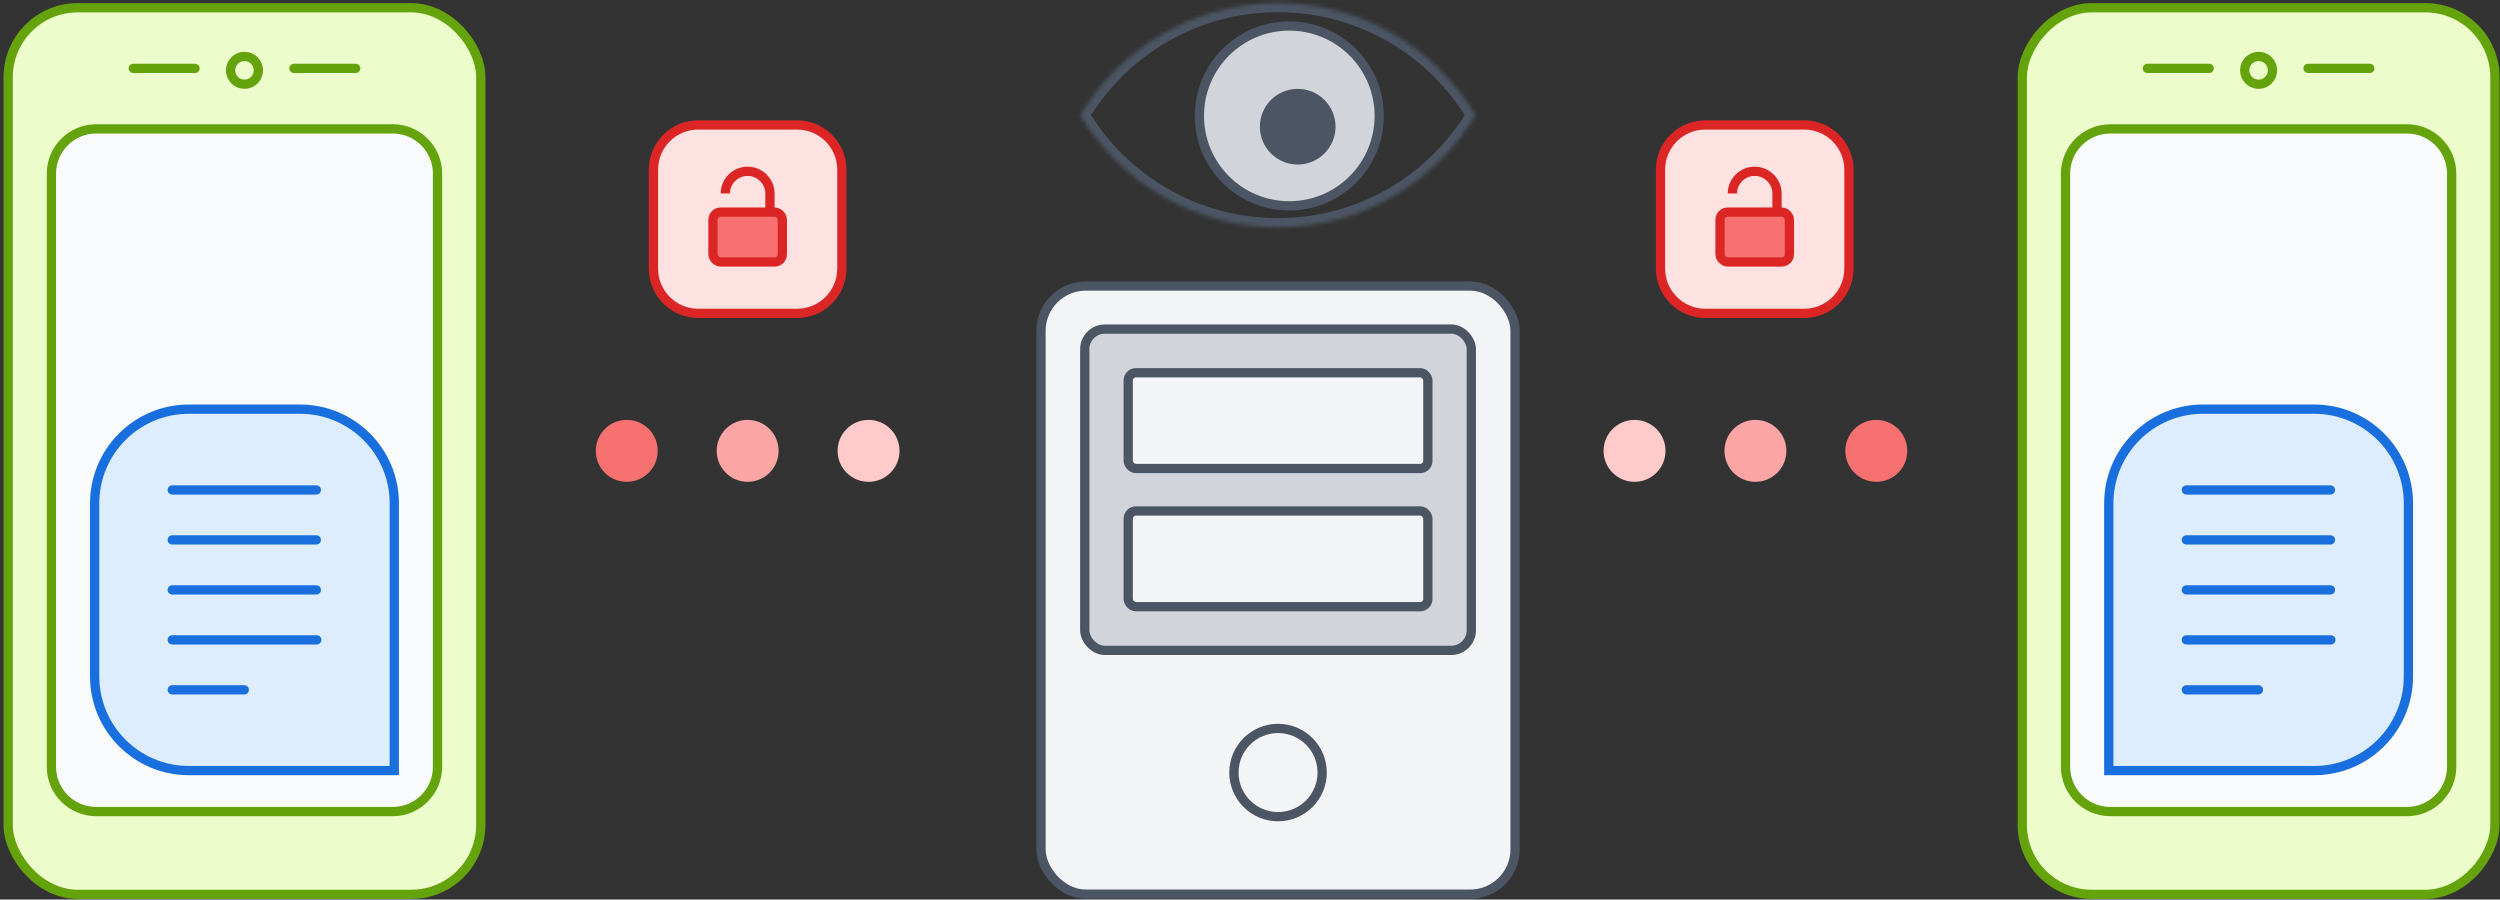 <svg width="617" height="222" viewBox="0 0 617 222" fill="none" xmlns="http://www.w3.org/2000/svg">
<rect x="0" y="0" width="617" height="222" fill="#333333" stroke="none"/>
<rect x="256.92" y="70.594" width="117" height="150.083" rx="11.055" fill="#F3F4F6" stroke="#4B5563" stroke-width="2.287"/>
<rect x="267.721" y="81.217" width="95.399" height="79.296" rx="4.956" fill="#D1D5DB" stroke="#4B5563" stroke-width="2.287"/>
<rect x="278.444" y="91.992" width="73.953" height="23.634" rx="1.906" fill="#F3F4F6" stroke="#4B5563" stroke-width="2.287"/>
<rect x="278.444" y="126.104" width="73.953" height="23.634" rx="1.906" fill="#F3F4F6" stroke="#4B5563" stroke-width="2.287"/>
<circle cx="315.42" cy="190.666" r="10.889" stroke="#4B5563" stroke-width="2.287"/>
<rect x="-1.144" y="1.144" width="116.648" height="218.81" rx="17.154" transform="matrix(-1 0 0 1 614.604 0.771)" fill="#ECFCCB" stroke="#65A30D" stroke-width="2.287"/>
<circle cx="557.423" cy="17.358" r="3.431" stroke="#65A30D" stroke-width="2.287"/>
<path d="M584.87 16.875H569.622" stroke="#65A30D" stroke-width="2.287" stroke-linecap="round" stroke-linejoin="round"/>
<path d="M545.225 16.875L529.977 16.875" stroke="#65A30D" stroke-width="2.287" stroke-linecap="round" stroke-linejoin="round"/>
<path d="M520.828 31.805H594.018C600.124 31.805 605.073 36.754 605.073 42.86V189.241C605.073 195.347 600.124 200.296 594.018 200.296H520.828C514.722 200.296 509.773 195.347 509.773 189.241V42.86C509.773 36.754 514.722 31.805 520.828 31.805Z" fill="#F9FAFB" stroke="#65A30D" stroke-width="2.287"/>
<path d="M571.147 100.98H543.7C530.858 100.98 520.447 111.391 520.447 124.233V190.181H571.147C583.989 190.181 594.4 179.77 594.4 166.928V124.233C594.4 111.391 583.989 100.98 571.147 100.98Z" fill="#DDEDFE" stroke="#196FDE" stroke-width="2.287"/>
<path d="M539.592 133.246H575.156" stroke="#196FDE" stroke-width="2.287" stroke-linecap="round" stroke-linejoin="round"/>
<path d="M539.592 145.586H575.156" stroke="#196FDE" stroke-width="2.287" stroke-linecap="round" stroke-linejoin="round"/>
<path d="M539.592 170.25H557.374" stroke="#196FDE" stroke-width="2.287" stroke-linecap="round" stroke-linejoin="round"/>
<path d="M539.592 120.917H575.156" stroke="#196FDE" stroke-width="2.287" stroke-linecap="round" stroke-linejoin="round"/>
<path d="M539.592 157.921H575.261" stroke="#196FDE" stroke-width="2.287" stroke-linecap="round" stroke-linejoin="round"/>
<rect x="2.012" y="1.915" width="116.648" height="218.81" rx="17.154" fill="#ECFCCB" stroke="#65A30D" stroke-width="2.287"/>
<circle cx="4.574" cy="4.574" r="3.431" transform="matrix(-1 0 0 1 64.911 12.784)" stroke="#65A30D" stroke-width="2.287"/>
<path d="M32.89 16.875H48.138" stroke="#65A30D" stroke-width="2.287" stroke-linecap="round" stroke-linejoin="round"/>
<path d="M72.535 16.875L87.783 16.875" stroke="#65A30D" stroke-width="2.287" stroke-linecap="round" stroke-linejoin="round"/>
<path d="M96.931 31.805H23.741C17.635 31.805 12.686 36.754 12.686 42.86V189.241C12.686 195.347 17.635 200.296 23.741 200.296H96.931C103.037 200.296 107.986 195.347 107.986 189.241V42.86C107.986 36.754 103.037 31.805 96.931 31.805Z" fill="#F9FAFB" stroke="#65A30D" stroke-width="2.287"/>
<path d="M46.613 100.98H74.059C86.902 100.98 97.313 111.391 97.313 124.233V190.181H46.613C33.771 190.181 23.36 179.77 23.36 166.928V124.233C23.36 111.391 33.77 100.98 46.613 100.98Z" fill="#DDEDFE" stroke="#196FDE" stroke-width="2.287"/>
<path d="M42.505 133.246H78.069" stroke="#196FDE" stroke-width="2.287" stroke-linecap="round" stroke-linejoin="round"/>
<path d="M42.505 145.586H78.069" stroke="#196FDE" stroke-width="2.287" stroke-linecap="round" stroke-linejoin="round"/>
<path d="M42.505 170.25H60.287" stroke="#196FDE" stroke-width="2.287" stroke-linecap="round" stroke-linejoin="round"/>
<path d="M42.505 120.917H78.069" stroke="#196FDE" stroke-width="2.287" stroke-linecap="round" stroke-linejoin="round"/>
<path d="M42.505 157.921H78.174" stroke="#196FDE" stroke-width="2.287" stroke-linecap="round" stroke-linejoin="round"/>
<circle cx="433.239" cy="111.272" r="7.642" fill="#FCA5A5"/>
<circle cx="463.076" cy="111.272" r="7.642" fill="#F87171"/>
<circle cx="403.403" cy="111.272" r="7.642" fill="#FECACA"/>
<circle cx="184.52" cy="111.272" r="7.642" transform="rotate(-180 184.52 111.272)" fill="#FCA5A5"/>
<circle cx="154.683" cy="111.272" r="7.642" transform="rotate(-180 154.683 111.272)" fill="#F87171"/>
<circle cx="214.356" cy="111.272" r="7.642" transform="rotate(-180 214.356 111.272)" fill="#FECACA"/>
<path d="M196.718 30.836H172.321C166.216 30.836 161.267 35.785 161.267 41.89V66.287C161.267 72.393 166.216 77.342 172.321 77.342H196.718C202.824 77.342 207.773 72.393 207.773 66.287V41.89C207.773 35.785 202.824 30.836 196.718 30.836Z" fill="#FEE2E2" stroke="#DC2626" stroke-width="2.287"/>
<path d="M179.011 60.933H180.695C185.847 60.933 190.023 56.757 190.023 51.605V47.783C190.023 44.742 187.543 42.277 184.502 42.277V42.277C181.478 42.277 179.011 44.729 179.011 47.752V47.752" stroke="#DC2626" stroke-width="2.287"/>
<rect x="175.957" y="52.345" width="17.125" height="12.313" rx="1.906" fill="#F87171" stroke="#DC2626" stroke-width="2.287"/>
<path d="M445.262 30.836H420.865C414.759 30.836 409.81 35.785 409.81 41.89V66.287C409.81 72.393 414.759 77.342 420.865 77.342H445.262C451.367 77.342 456.317 72.393 456.317 66.287V41.89C456.317 35.785 451.367 30.836 445.262 30.836Z" fill="#FEE2E2" stroke="#DC2626" stroke-width="2.287"/>
<path d="M427.555 60.933H429.239C434.391 60.933 438.567 56.757 438.567 51.605V47.783C438.567 44.742 436.086 42.277 433.045 42.277V42.277C430.022 42.277 427.555 44.729 427.555 47.752V47.752" stroke="#DC2626" stroke-width="2.287"/>
<rect x="424.501" y="52.345" width="17.125" height="12.313" rx="1.906" fill="#F87171" stroke="#DC2626" stroke-width="2.287"/>
<mask id="path-41-inside-1_765_2341" fill="white">
<path fill-rule="evenodd" clip-rule="evenodd" d="M266.577 28.42C276.503 11.831 294.646 0.724 315.385 0.724C336.123 0.724 354.266 11.831 364.192 28.42C354.266 45.01 336.123 56.117 315.385 56.117C294.647 56.117 276.503 45.01 266.577 28.42Z"/>
</mask>
<path d="M266.577 28.42L264.614 27.246L263.912 28.42L264.614 29.595L266.577 28.42ZM364.192 28.42L366.155 29.595L366.857 28.42L366.155 27.246L364.192 28.42ZM268.54 29.595C278.07 13.666 295.484 3.011 315.385 3.011V-1.564C293.809 -1.564 274.936 9.995 264.614 27.246L268.54 29.595ZM315.385 3.011C335.285 3.011 352.7 13.666 362.229 29.595L366.155 27.246C355.833 9.995 336.96 -1.564 315.385 -1.564V3.011ZM362.229 27.246C352.7 43.174 335.285 53.83 315.385 53.83V58.404C336.96 58.404 355.833 46.846 366.155 29.595L362.229 27.246ZM315.385 53.83C295.484 53.83 278.07 43.174 268.54 27.246L264.614 29.595C274.936 46.846 293.809 58.404 315.385 58.404V53.83Z" fill="#4B5563" mask="url(#path-41-inside-1_765_2341)"/>
<circle cx="318.198" cy="28.607" r="22.193" fill="#D1D5DB" stroke="#4B5563" stroke-width="2.287"/>
<circle cx="320.272" cy="31.27" r="8.194" fill="#4B5563" stroke="#4B5563" stroke-width="2.287"/>
</svg>
